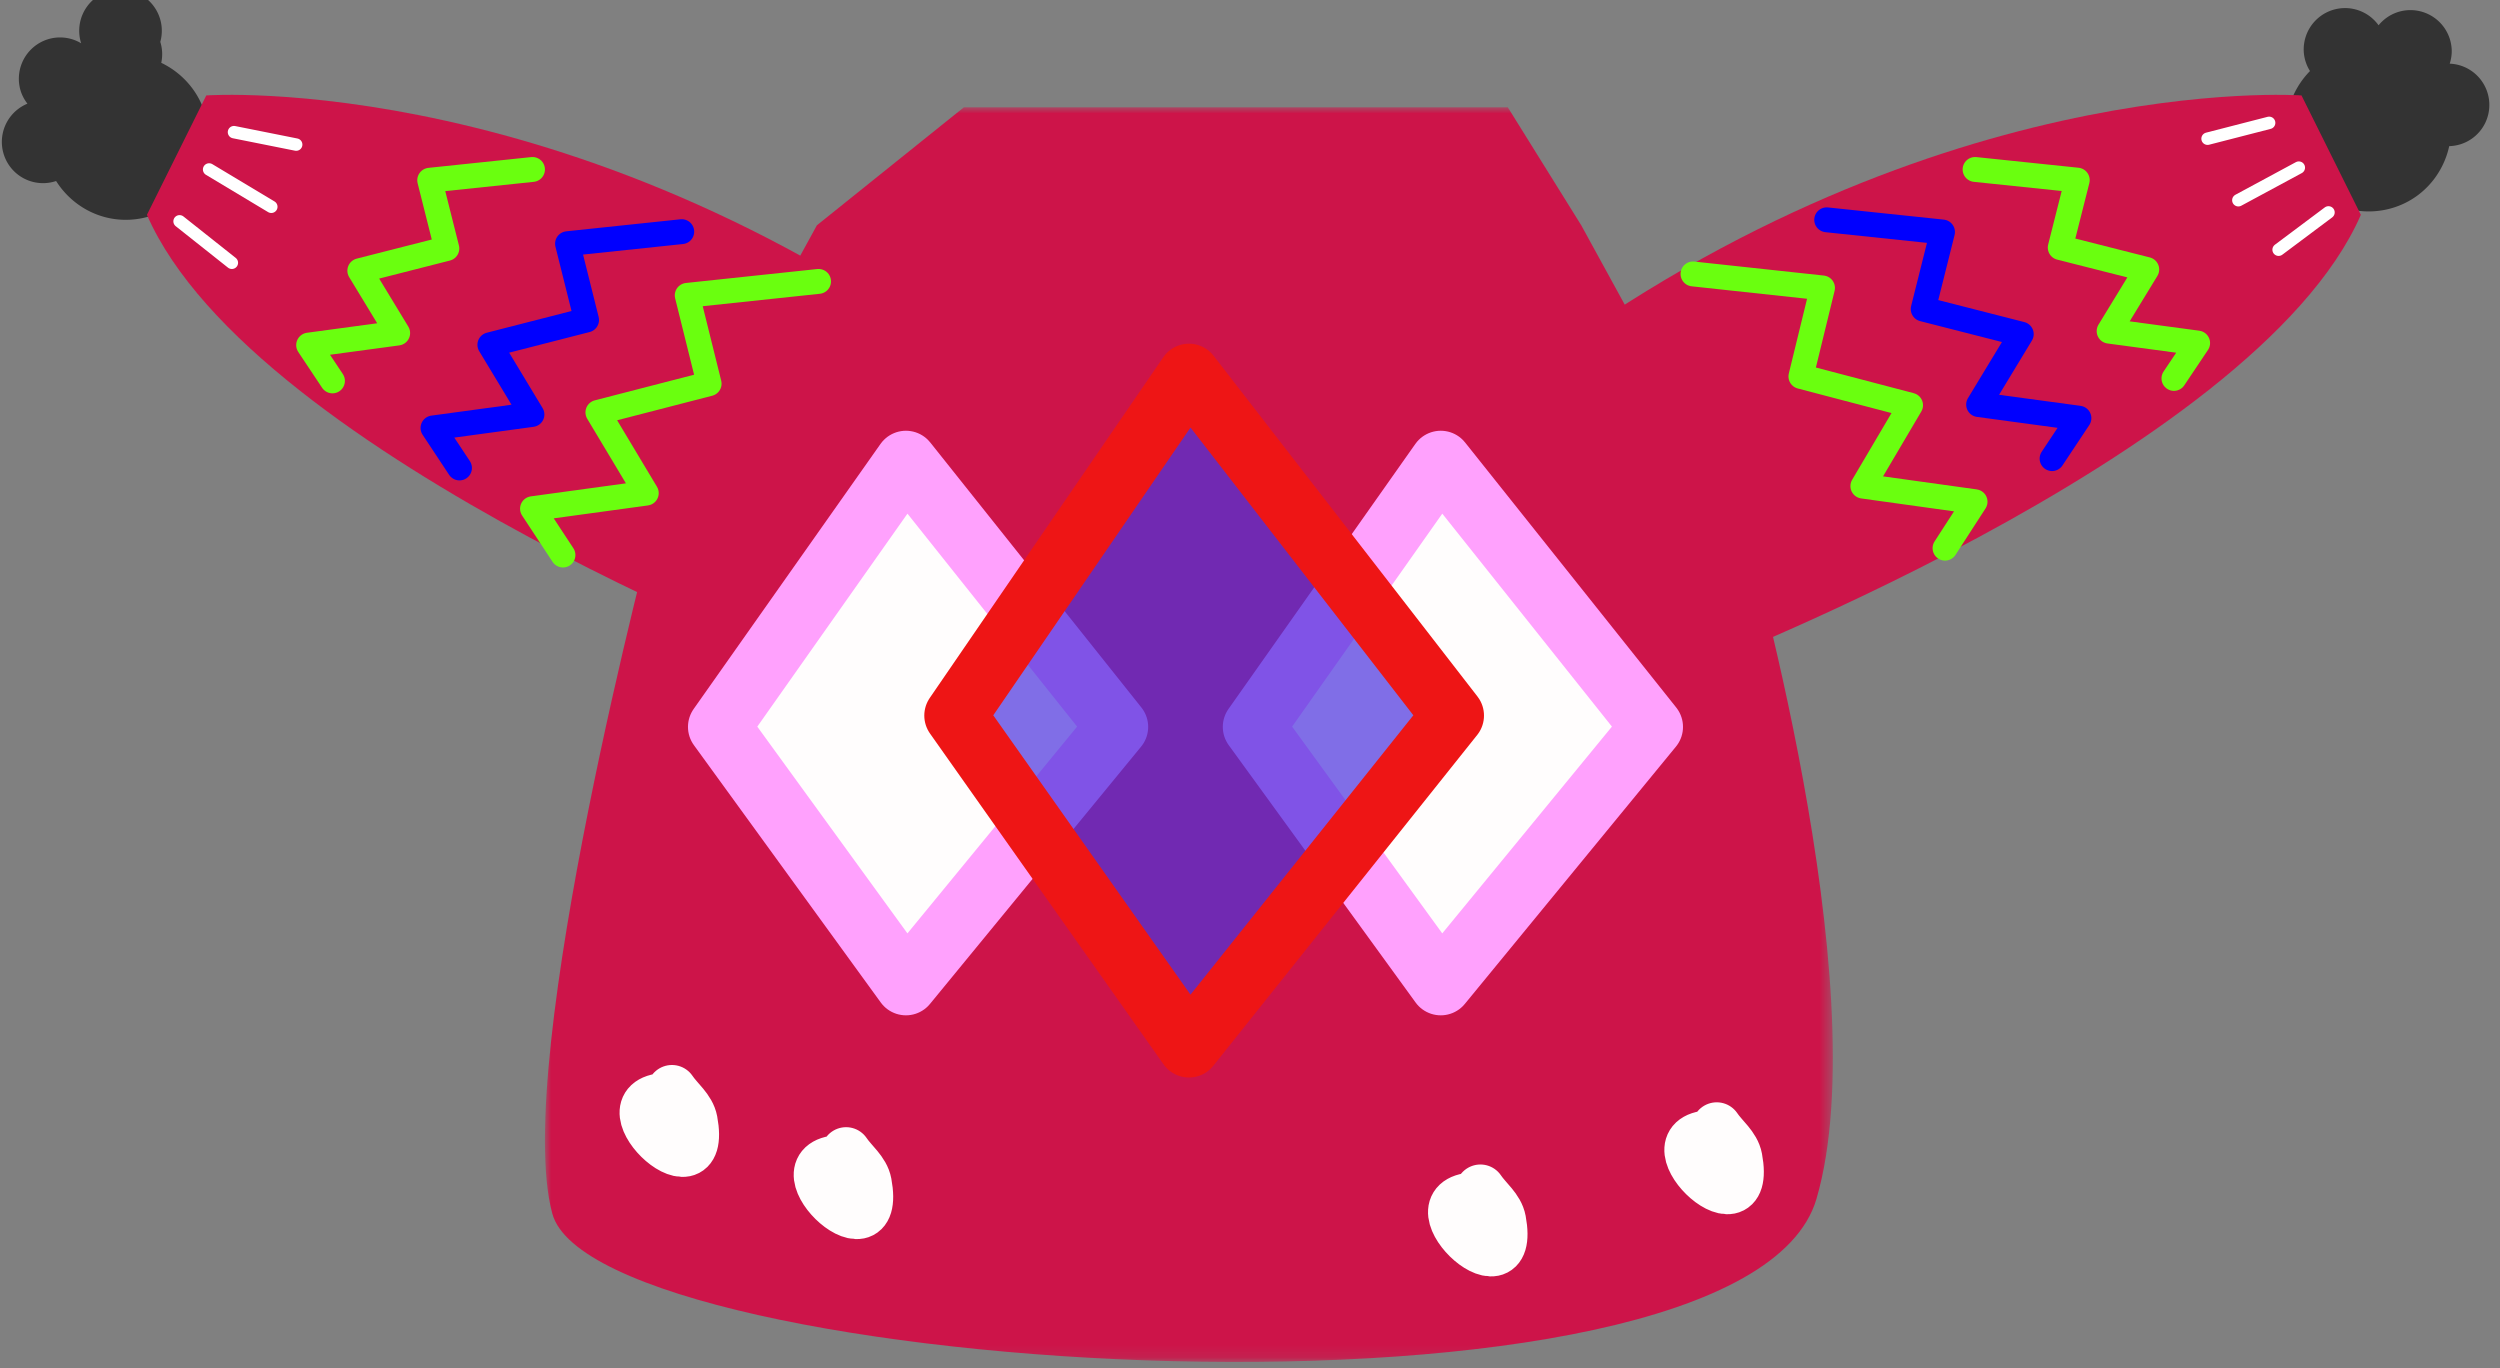 <svg xmlns="http://www.w3.org/2000/svg" xmlns:xlink="http://www.w3.org/1999/xlink" width="201" height="110" viewBox="0 0 201 110">
    <rect x="0" y="0" width="201" height="110" fill="#808080" stroke="none"/>
    <defs>
        <path id="a" d="M0 0h103.546v100.877H0z"/>
    </defs>
    <g fill="none" fill-rule="evenodd">
        <path fill="#333" d="M12.965 5.05a3.293 3.293 0 0 0-.077-1.683 3.321 3.321 0 1 0-6.363.113 3.3 3.3 0 0 0-2.7-.314 3.325 3.325 0 0 0-2.15 4.183c.12.369.307.695.53.987a3.325 3.325 0 0 0-1.088 5.419 3.313 3.313 0 0 0 3.394.799c1.25 1.978 3.484 3.254 5.985 3.108a6.648 6.648 0 0 0 6.251-7.026c-.145-2.502-1.671-4.574-3.782-5.586M185.723 5.712a3.293 3.293 0 0 1-.503-1.608 3.326 3.326 0 0 1 3.195-3.452 3.32 3.32 0 0 1 2.823 1.381 3.3 3.3 0 0 1 2.43-1.218 3.324 3.324 0 0 1 3.45 3.195c.015.387-.05.757-.16 1.109.425.017.852.114 1.26.303a3.325 3.325 0 0 1 1.616 4.416 3.313 3.313 0 0 1-2.917 1.912c-.498 2.287-2.161 4.25-4.562 4.969a6.646 6.646 0 0 1-8.276-4.464c-.718-2.401.007-4.87 1.644-6.543"/>
        <path fill="#CD1449" d="M16.585 7.673s30.409-2.2 63.228 23c0 0-9.988 23.8-12.843 23.8 0 0-46.595-17.6-55.157-37.2l4.772-9.6zM185.041 7.673s-30.41-2.2-63.228 23c0 0 9.988 23.8 12.842 23.8 0 0 46.596-17.6 55.158-37.2l-4.772-9.6z"/>
        <path stroke="#6AFF0F" stroke-linecap="round" stroke-linejoin="round" stroke-width="2" d="M136.116 22.025l10.414 1.124-1.737 7.117 8.818 2.313-3.837 6.504 9.021 1.256-2.415 3.734"/>
        <path stroke="#00F" stroke-linecap="round" stroke-linejoin="round" stroke-width="2" d="M146.866 17.673l9.312.979-1.553 6.197 7.885 2.015-3.43 5.664 8.066 1.093-2.16 3.252"/>
        <path stroke="#6AFF0F" stroke-linecap="round" stroke-linejoin="round" stroke-width="2" d="M158.795 13.625l8.217.856-1.37 5.423 6.957 1.763-3.027 4.956 7.118.957-1.906 2.845"/>
        <path stroke="#FFF" stroke-linecap="round" stroke-linejoin="round" d="M187.21 17.077l-4.01 3M184.825 13.477l-4.862 2.622M182.439 9.877l-4.951 1.274"/>
        <g transform="translate(43.813 8.625)">
            <mask id="b" fill="#fff">
                <use xlink:href="#a"/>
            </mask>
            <path fill="#CD1449" d="M33.685 0L21.866 9.488l-13 23.721S-2.712 76.791.594 88.953C4.139 102 96.32 107.93 102.23 87.767c5.013-17.105-5.91-54.558-5.91-54.558l-13-23.72L77.413 0H33.685z" mask="url(#b)"/>
        </g>
        <path stroke="#6AFF0F" stroke-linecap="round" stroke-linejoin="round" stroke-width="2" d="M65.813 22.625l-10.561 1.121 1.762 7.102-8.943 2.308 3.89 6.49-9.148 1.253 2.45 3.726"/>
        <path stroke="#00F" stroke-linecap="round" stroke-linejoin="round" stroke-width="2" d="M54.813 18.625l-9.184.968 1.532 6.134-7.776 1.993 3.383 5.605-7.955 1.082 2.13 3.218"/>
        <path stroke="#6AFF0F" stroke-linecap="round" stroke-linejoin="round" stroke-width="2" d="M42.813 13.625l-8.265.866 1.379 5.488-6.999 1.784 3.045 5.015-7.16.968 1.917 2.879"/>
        <path stroke="#FFF" stroke-linecap="round" stroke-linejoin="round" d="M14.438 17.794l4.203 3.333M16.813 13.625l5 3M18.813 10.625l5 1"/>
        <path fill="#FFFDFD" stroke="#FFA1FD" stroke-linejoin="round" stroke-width="5" d="M57.813 58.442l15.024-21.31 16.976 21.31-16.976 20.69zM100.813 58.442l15.024-21.31 16.976 21.31-16.976 20.69z"/>
        <path fill="#4B32DF" fill-opacity=".7" stroke="#EE1515" stroke-linejoin="round" stroke-width="5" d="M76.813 57.531l18.78-27.399 21.22 27.399-21.22 26.601z"/>
        <path stroke="#FFFDFD" stroke-linecap="round" stroke-width="4" d="M54.049 88.258c-6.32-.278 2.895 8.543 1.646 1.857-.185-.988-1.113-1.66-1.67-2.49M68.049 93.258c-6.32-.278 2.895 8.543 1.646 1.857-.185-.988-1.113-1.66-1.67-2.49M138.049 91.258c-6.32-.278 2.895 8.543 1.646 1.857-.185-.988-1.113-1.66-1.67-2.49M119.049 96.258c-6.32-.278 2.895 8.543 1.646 1.857-.185-.988-1.113-1.66-1.67-2.49"/>
    </g>
</svg>
